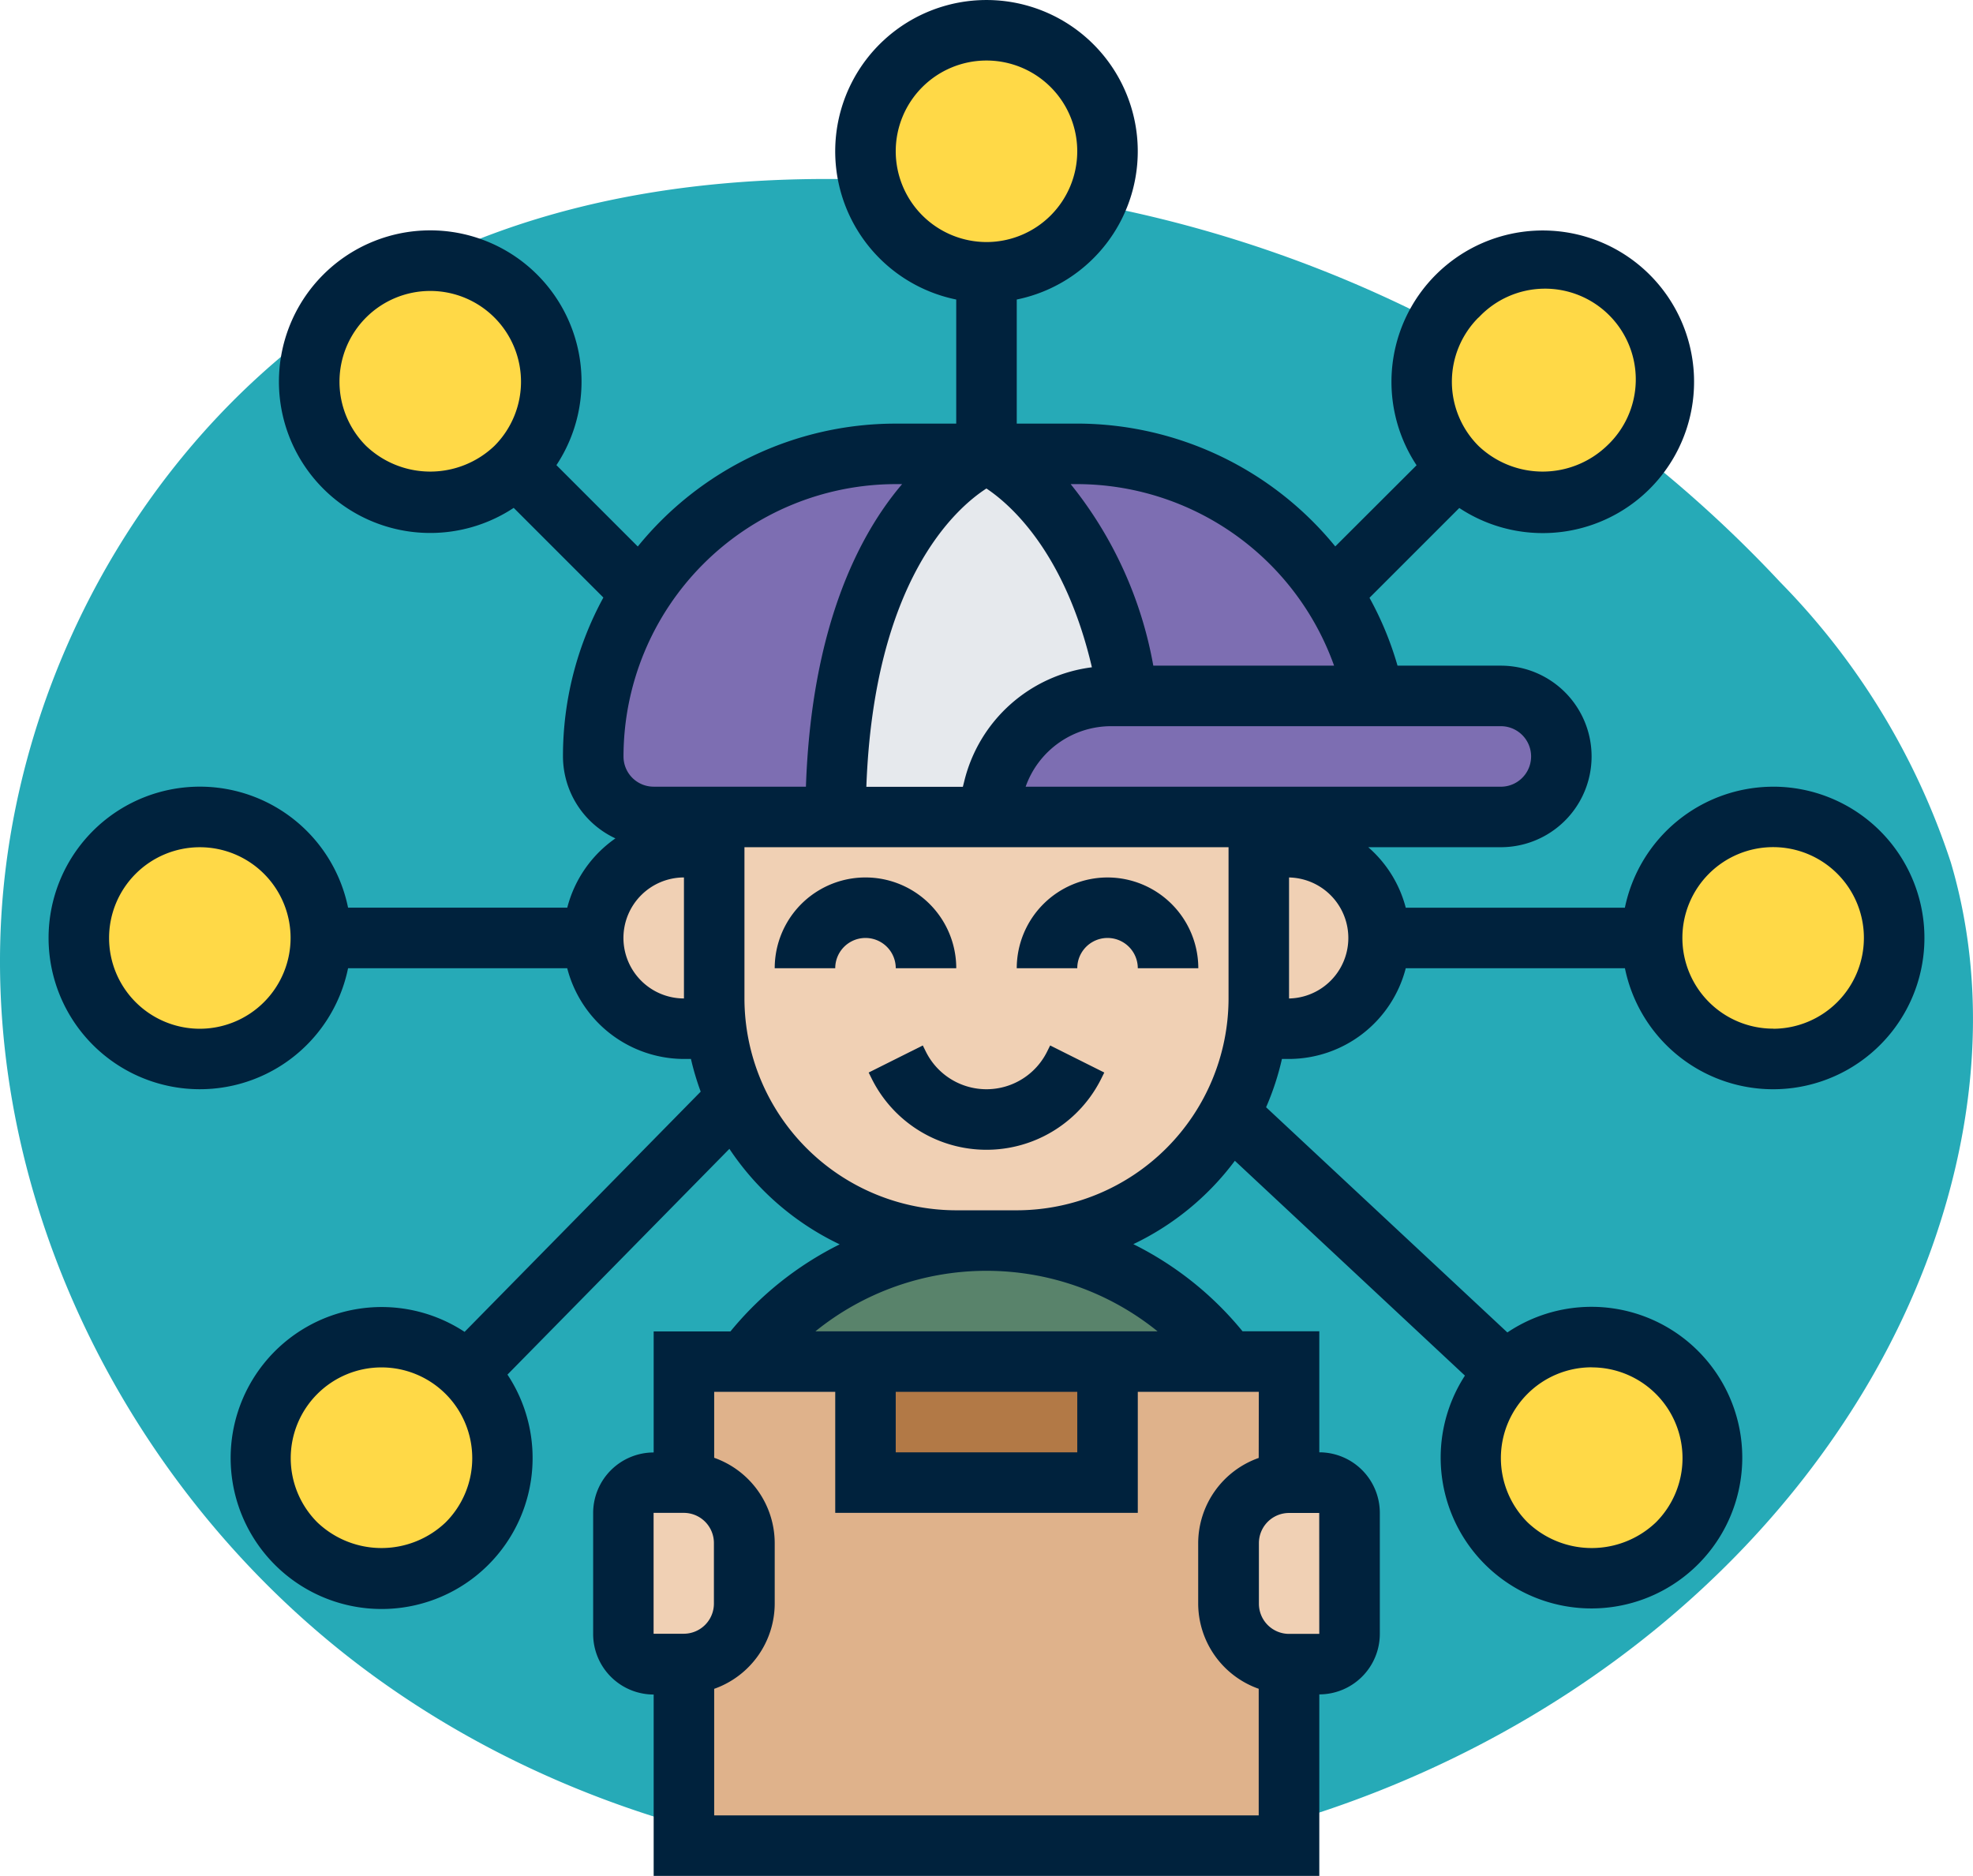 <svg xmlns="http://www.w3.org/2000/svg" width="78.501" height="74.635" viewBox="0 0 78.501 74.635">
  <g id="Grupo_1100320" data-name="Grupo 1100320" transform="translate(-244 -24738.363)">
    <path id="_12068" data-name="12068" d="M72.033,71.913c-8.038-1.11-16.53-.839-23.844,2.675C38.045,79.46,31.382,90.507,31.127,101.757s5.606,22.305,14.66,28.988,21,9.051,32.068,7.045c11.165-2.023,21.645-8.583,27.469-18.322,3.735-6.245,5.48-13.956,3.417-20.934a28.6,28.6,0,0,0-6.787-11.156A50.145,50.145,0,0,0,72.033,71.913Z" transform="translate(212.881 24674.152)" fill="#26aab7"/>
    <g id="distribucion" transform="translate(245.932 24738.363)">
      <g id="Grupo_1100318" data-name="Grupo 1100318" transform="translate(1.204 1.204)">
        <g id="Grupo_1100299" data-name="Grupo 1100299" transform="translate(55.376 51.993)">
          <path id="Trazado_877595" data-name="Trazado 877595" d="M55.222,45.6a4.818,4.818,0,1,1-6.814,0A4.824,4.824,0,0,1,55.222,45.6Z" transform="translate(-47 -44.19)" fill="#ffd947"/>
        </g>
        <g id="Grupo_1100300" data-name="Grupo 1100300" transform="translate(9.173 9.173)">
          <circle id="Elipse_11866" data-name="Elipse 11866" cx="4.809" cy="4.809" r="4.809" fill="#ffd947"/>
        </g>
        <g id="Grupo_1100301" data-name="Grupo 1100301" transform="translate(31.299)">
          <circle id="Elipse_11867" data-name="Elipse 11867" cx="4.5" cy="4.5" r="4.5" transform="translate(0.497 0.433)" fill="#ffd947"/>
        </g>
        <g id="Grupo_1100302" data-name="Grupo 1100302" transform="translate(62.599 31.299)">
          <circle id="Elipse_11868" data-name="Elipse 11868" cx="4.5" cy="4.5" r="4.5" transform="translate(0.197 0.134)" fill="#ffd947"/>
        </g>
        <g id="Grupo_1100303" data-name="Grupo 1100303" transform="translate(53.438 9.173)">
          <circle id="Elipse_11869" data-name="Elipse 11869" cx="4.809" cy="4.809" r="4.809" fill="#ffd947"/>
        </g>
        <g id="Grupo_1100304" data-name="Grupo 1100304" transform="translate(0 31.299)">
          <ellipse id="Elipse_11870" data-name="Elipse 11870" cx="5" cy="4.5" rx="5" ry="4.5" transform="translate(-0.204 0.134)" fill="#ffd947"/>
        </g>
        <g id="Grupo_1100305" data-name="Grupo 1100305" transform="translate(7.223 51.993)">
          <path id="Trazado_877596" data-name="Trazado 877596" d="M15.222,45.6a4.818,4.818,0,1,1-6.814,0A4.824,4.824,0,0,1,15.222,45.6Z" transform="translate(-7 -44.19)" fill="#ffd947"/>
        </g>
        <g id="Grupo_1100306" data-name="Grupo 1100306" transform="translate(30.096 16.853)">
          <path id="Trazado_877597" data-name="Trazado 877597" d="M37.665,24.631h-.686a4.826,4.826,0,0,0-4.671,3.648l-.289,1.168H26C26,17.408,32.019,15,32.019,15S36.365,16.734,37.665,24.631Z" transform="translate(-26 -15)" fill="#e6e9ed"/>
        </g>
        <g id="Grupo_1100307" data-name="Grupo 1100307" transform="translate(36.115 26.484)">
          <path id="Trazado_877598" data-name="Trazado 877598" d="M51.465,23a2.415,2.415,0,0,1,2.408,2.408,2.425,2.425,0,0,1-2.408,2.408H31l.289-1.168A4.826,4.826,0,0,1,35.96,23H51.465Z" transform="translate(-31 -23)" fill="#7d6eb2"/>
        </g>
        <g id="Grupo_1100308" data-name="Grupo 1100308" transform="translate(36.115 16.853)">
          <path id="Trazado_877599" data-name="Trazado 877599" d="M46.409,24.631H36.646C35.346,16.734,31,15,31,15h3.611A12.049,12.049,0,0,1,46.409,24.631Z" transform="translate(-31 -15)" fill="#7d6eb2"/>
        </g>
        <g id="Grupo_1100309" data-name="Grupo 1100309" transform="translate(20.465 16.853)">
          <path id="Trazado_877600" data-name="Trazado 877600" d="M30.038,15H33.65s-6.019,2.408-6.019,14.446H20.408A2.415,2.415,0,0,1,18,27.038a11.945,11.945,0,0,1,1.914-6.513,12.339,12.339,0,0,1,1.613-2A12,12,0,0,1,30.038,15Z" transform="translate(-18 -15)" fill="#7d6eb2"/>
        </g>
        <g id="Grupo_1100310" data-name="Grupo 1100310" transform="translate(26.484 48.153)">
          <path id="Trazado_877601" data-name="Trazado 877601" d="M38.1,42.312a11.847,11.847,0,0,1,4.165,3.5H23a12.038,12.038,0,0,1,15.1-3.5Z" transform="translate(-23 -41)" fill="#59836b"/>
        </g>
        <g id="Grupo_1100311" data-name="Grupo 1100311" transform="translate(24.076 52.968)">
          <path id="Trazado_877602" data-name="Trazado 877602" d="M45.076,57.038v7.223H21V57.038a2.415,2.415,0,0,0,2.408-2.408V52.223A2.415,2.415,0,0,0,21,49.815V45h7.223v4.815h9.631V45h7.223v4.815a2.415,2.415,0,0,0-2.408,2.408v2.408A2.415,2.415,0,0,0,45.076,57.038Z" transform="translate(-21 -45)" fill="#dfb28b"/>
        </g>
        <g id="Grupo_1100312" data-name="Grupo 1100312" transform="translate(31.299 52.968)">
          <path id="Trazado_877603" data-name="Trazado 877603" d="M27,45h9.631v4.815H27Z" transform="translate(-27 -45)" fill="#b27946"/>
        </g>
        <g id="Grupo_1100313" data-name="Grupo 1100313" transform="translate(45.745 57.783)">
          <path id="Trazado_877604" data-name="Trazado 877604" d="M42.611,49a1.207,1.207,0,0,1,1.2,1.2v4.815a1.207,1.207,0,0,1-1.2,1.2h-1.2A2.415,2.415,0,0,1,39,53.815V51.408A2.415,2.415,0,0,1,41.408,49Z" transform="translate(-39 -49)" fill="#f0d0b4"/>
        </g>
        <g id="Grupo_1100314" data-name="Grupo 1100314" transform="translate(21.669 57.783)">
          <path id="Trazado_877605" data-name="Trazado 877605" d="M20.2,56.223a1.207,1.207,0,0,1-1.2-1.2V50.2A1.207,1.207,0,0,1,20.2,49h1.2a2.415,2.415,0,0,1,2.408,2.408v2.408a2.415,2.415,0,0,1-2.408,2.408Z" transform="translate(-19 -49)" fill="#f0d0b4"/>
        </g>
        <g id="Grupo_1100315" data-name="Grupo 1100315" transform="translate(46.877 32.503)">
          <path id="Trazado_877606" data-name="Trazado 877606" d="M41.216,28a3.611,3.611,0,0,1,0,7.223H39.94a9.945,9.945,0,0,0,.072-1.2V28Z" transform="translate(-39.94 -28)" fill="#f0d0b4"/>
        </g>
        <g id="Grupo_1100316" data-name="Grupo 1100316" transform="translate(25.28 31.299)">
          <path id="Trazado_877607" data-name="Trazado 877607" d="M43.669,28.2v6.019a9.945,9.945,0,0,1-.072,1.2,9.629,9.629,0,0,1-9.558,8.427H31.631a9.624,9.624,0,0,1-8.764-5.634,9.447,9.447,0,0,1-.795-2.793,9.945,9.945,0,0,1-.072-1.2V27H43.669Z" transform="translate(-22 -27)" fill="#f0d0b4"/>
        </g>
        <g id="Grupo_1100317" data-name="Grupo 1100317" transform="translate(20.465 32.503)">
          <path id="Trazado_877608" data-name="Trazado 877608" d="M22.888,35.223H21.611a3.611,3.611,0,1,1,0-7.223h1.2v6.019a9.946,9.946,0,0,0,.072,1.2Z" transform="translate(-18 -28)" fill="#f0d0b4"/>
        </g>
      </g>
      <g id="Grupo_1100319" data-name="Grupo 1100319" transform="translate(0)">
        <path id="Trazado_877609" data-name="Trazado 877609" d="M34.2,34.807a2.692,2.692,0,0,1-4.815,0l-.126-.254-2.154,1.077.126.254a5.1,5.1,0,0,0,9.123,0l.126-.254-2.154-1.077Z" transform="translate(5.525 7.042)" fill="#00223d"/>
        <path id="Trazado_877610" data-name="Trazado 877610" d="M35.611,29A3.616,3.616,0,0,0,32,32.611h2.408a1.2,1.2,0,1,1,2.408,0h2.408A3.616,3.616,0,0,0,35.611,29Z" transform="translate(6.522 5.911)" fill="#00223d"/>
        <path id="Trazado_877611" data-name="Trazado 877611" d="M28.815,32.611h2.408a3.611,3.611,0,1,0-7.223,0h2.408a1.2,1.2,0,1,1,2.408,0Z" transform="translate(4.892 5.911)" fill="#00223d"/>
        <path id="Trazado_877612" data-name="Trazado 877612" d="M68.618,31.3a6.03,6.03,0,0,0-5.9,4.815H54a4.786,4.786,0,0,0-1.493-2.408h5.275a3.611,3.611,0,1,0,0-7.223h-4.11a13.026,13.026,0,0,0-1.115-2.7l3.573-3.573a6.02,6.02,0,1,0-1.7-1.7L51.195,21.74A13.276,13.276,0,0,0,40.93,16.853H38.522V11.917a6.019,6.019,0,1,0-2.408,0v4.937H33.707a13.217,13.217,0,0,0-10.263,4.889l-3.237-3.237a6.02,6.02,0,1,0-1.7,1.7l3.568,3.568a13.167,13.167,0,0,0-1.608,6.32,3.609,3.609,0,0,0,2.087,3.262,4.82,4.82,0,0,0-1.916,2.757H11.917a6.019,6.019,0,1,0,0,2.408h8.719a4.809,4.809,0,0,0,4.644,3.611h.279a10.719,10.719,0,0,0,.388,1.3L16.553,52.99a6.007,6.007,0,1,0,1.706,1.7l8.83-8.982a10.908,10.908,0,0,0,4.388,3.8,13.208,13.208,0,0,0-4.347,3.465H24.076v4.815a2.41,2.41,0,0,0-2.408,2.408v4.815a2.41,2.41,0,0,0,2.408,2.408v7.223H50.56V67.413a2.41,2.41,0,0,0,2.408-2.408V60.19a2.41,2.41,0,0,0-2.408-2.408V52.967H47.506A13.188,13.188,0,0,0,43.161,49.5,10.88,10.88,0,0,0,47.2,46.183l9.154,8.547a6,6,0,1,0,1.689-1.717l-9.6-8.96a10.714,10.714,0,0,0,.63-1.921h.278A4.809,4.809,0,0,0,54,38.521H62.72a6.019,6.019,0,1,0,5.9-7.222ZM56.9,12.633A3.611,3.611,0,1,1,62,17.74a3.7,3.7,0,0,1-5.107,0,3.61,3.61,0,0,1,0-5.107ZM33.707,6.019a3.611,3.611,0,1,1,3.611,3.611,3.616,3.616,0,0,1-3.611-3.611ZM12.633,17.74a3.611,3.611,0,1,1,5.107,0A3.7,3.7,0,0,1,12.633,17.74ZM6.019,40.93a3.611,3.611,0,1,1,3.611-3.611A3.616,3.616,0,0,1,6.019,40.93ZM15.8,60.568a3.7,3.7,0,0,1-5.107,0,3.611,3.611,0,1,1,5.107,0Zm45.6-6.165a3.611,3.611,0,0,1,2.553,6.165,3.7,3.7,0,0,1-5.107,0A3.611,3.611,0,0,1,61.395,54.4ZM57.783,28.892a1.2,1.2,0,0,1,0,2.408H38.876a3.609,3.609,0,0,1,3.406-2.408ZM37.312,19.433c.934.62,3.125,2.515,4.2,7.116a6,6,0,0,0-5.07,4.5l-.064.255h-3.84c.3-8.194,3.545-11.074,4.774-11.866Zm13.836,7.051H43.955a15.973,15.973,0,0,0-3.288-7.223h.262A10.875,10.875,0,0,1,51.148,26.484ZM33.707,19.261h.254c-1.729,2.031-3.608,5.7-3.827,12.038H24.076a1.2,1.2,0,0,1-1.2-1.2A10.846,10.846,0,0,1,33.707,19.261ZM22.873,37.318a2.41,2.41,0,0,1,2.408-2.408v4.815a2.41,2.41,0,0,1-2.408-2.408Zm1.2,22.873h1.2a1.2,1.2,0,0,1,1.2,1.2V63.8a1.2,1.2,0,0,1-1.2,1.2h-1.2Zm26.486,4.815H49.357a1.2,1.2,0,0,1-1.2-1.2V61.395a1.2,1.2,0,0,1,1.2-1.2h1.2Zm-2.41-7a3.607,3.607,0,0,0-2.408,3.39V63.8a3.607,3.607,0,0,0,2.408,3.39v5.037H26.484V67.192a3.607,3.607,0,0,0,2.408-3.39V61.395A3.607,3.607,0,0,0,26.484,58V55.376H31.3v4.815H43.338V55.376h4.815ZM33.707,55.376H40.93v2.408H33.707Zm-3.195-2.408a10.825,10.825,0,0,1,13.613,0Zm8.01-4.815H36.115a8.438,8.438,0,0,1-8.427-8.427V33.707H46.949v6.019A8.438,8.438,0,0,1,38.522,48.153Zm10.834-8.427V34.911a2.408,2.408,0,0,1,0,4.815Zm19.261,1.2a3.611,3.611,0,1,1,3.611-3.611A3.616,3.616,0,0,1,68.618,40.93Z" transform="translate(0)" fill="#00223d"/>
      </g>
    </g>
  </g>
</svg>
